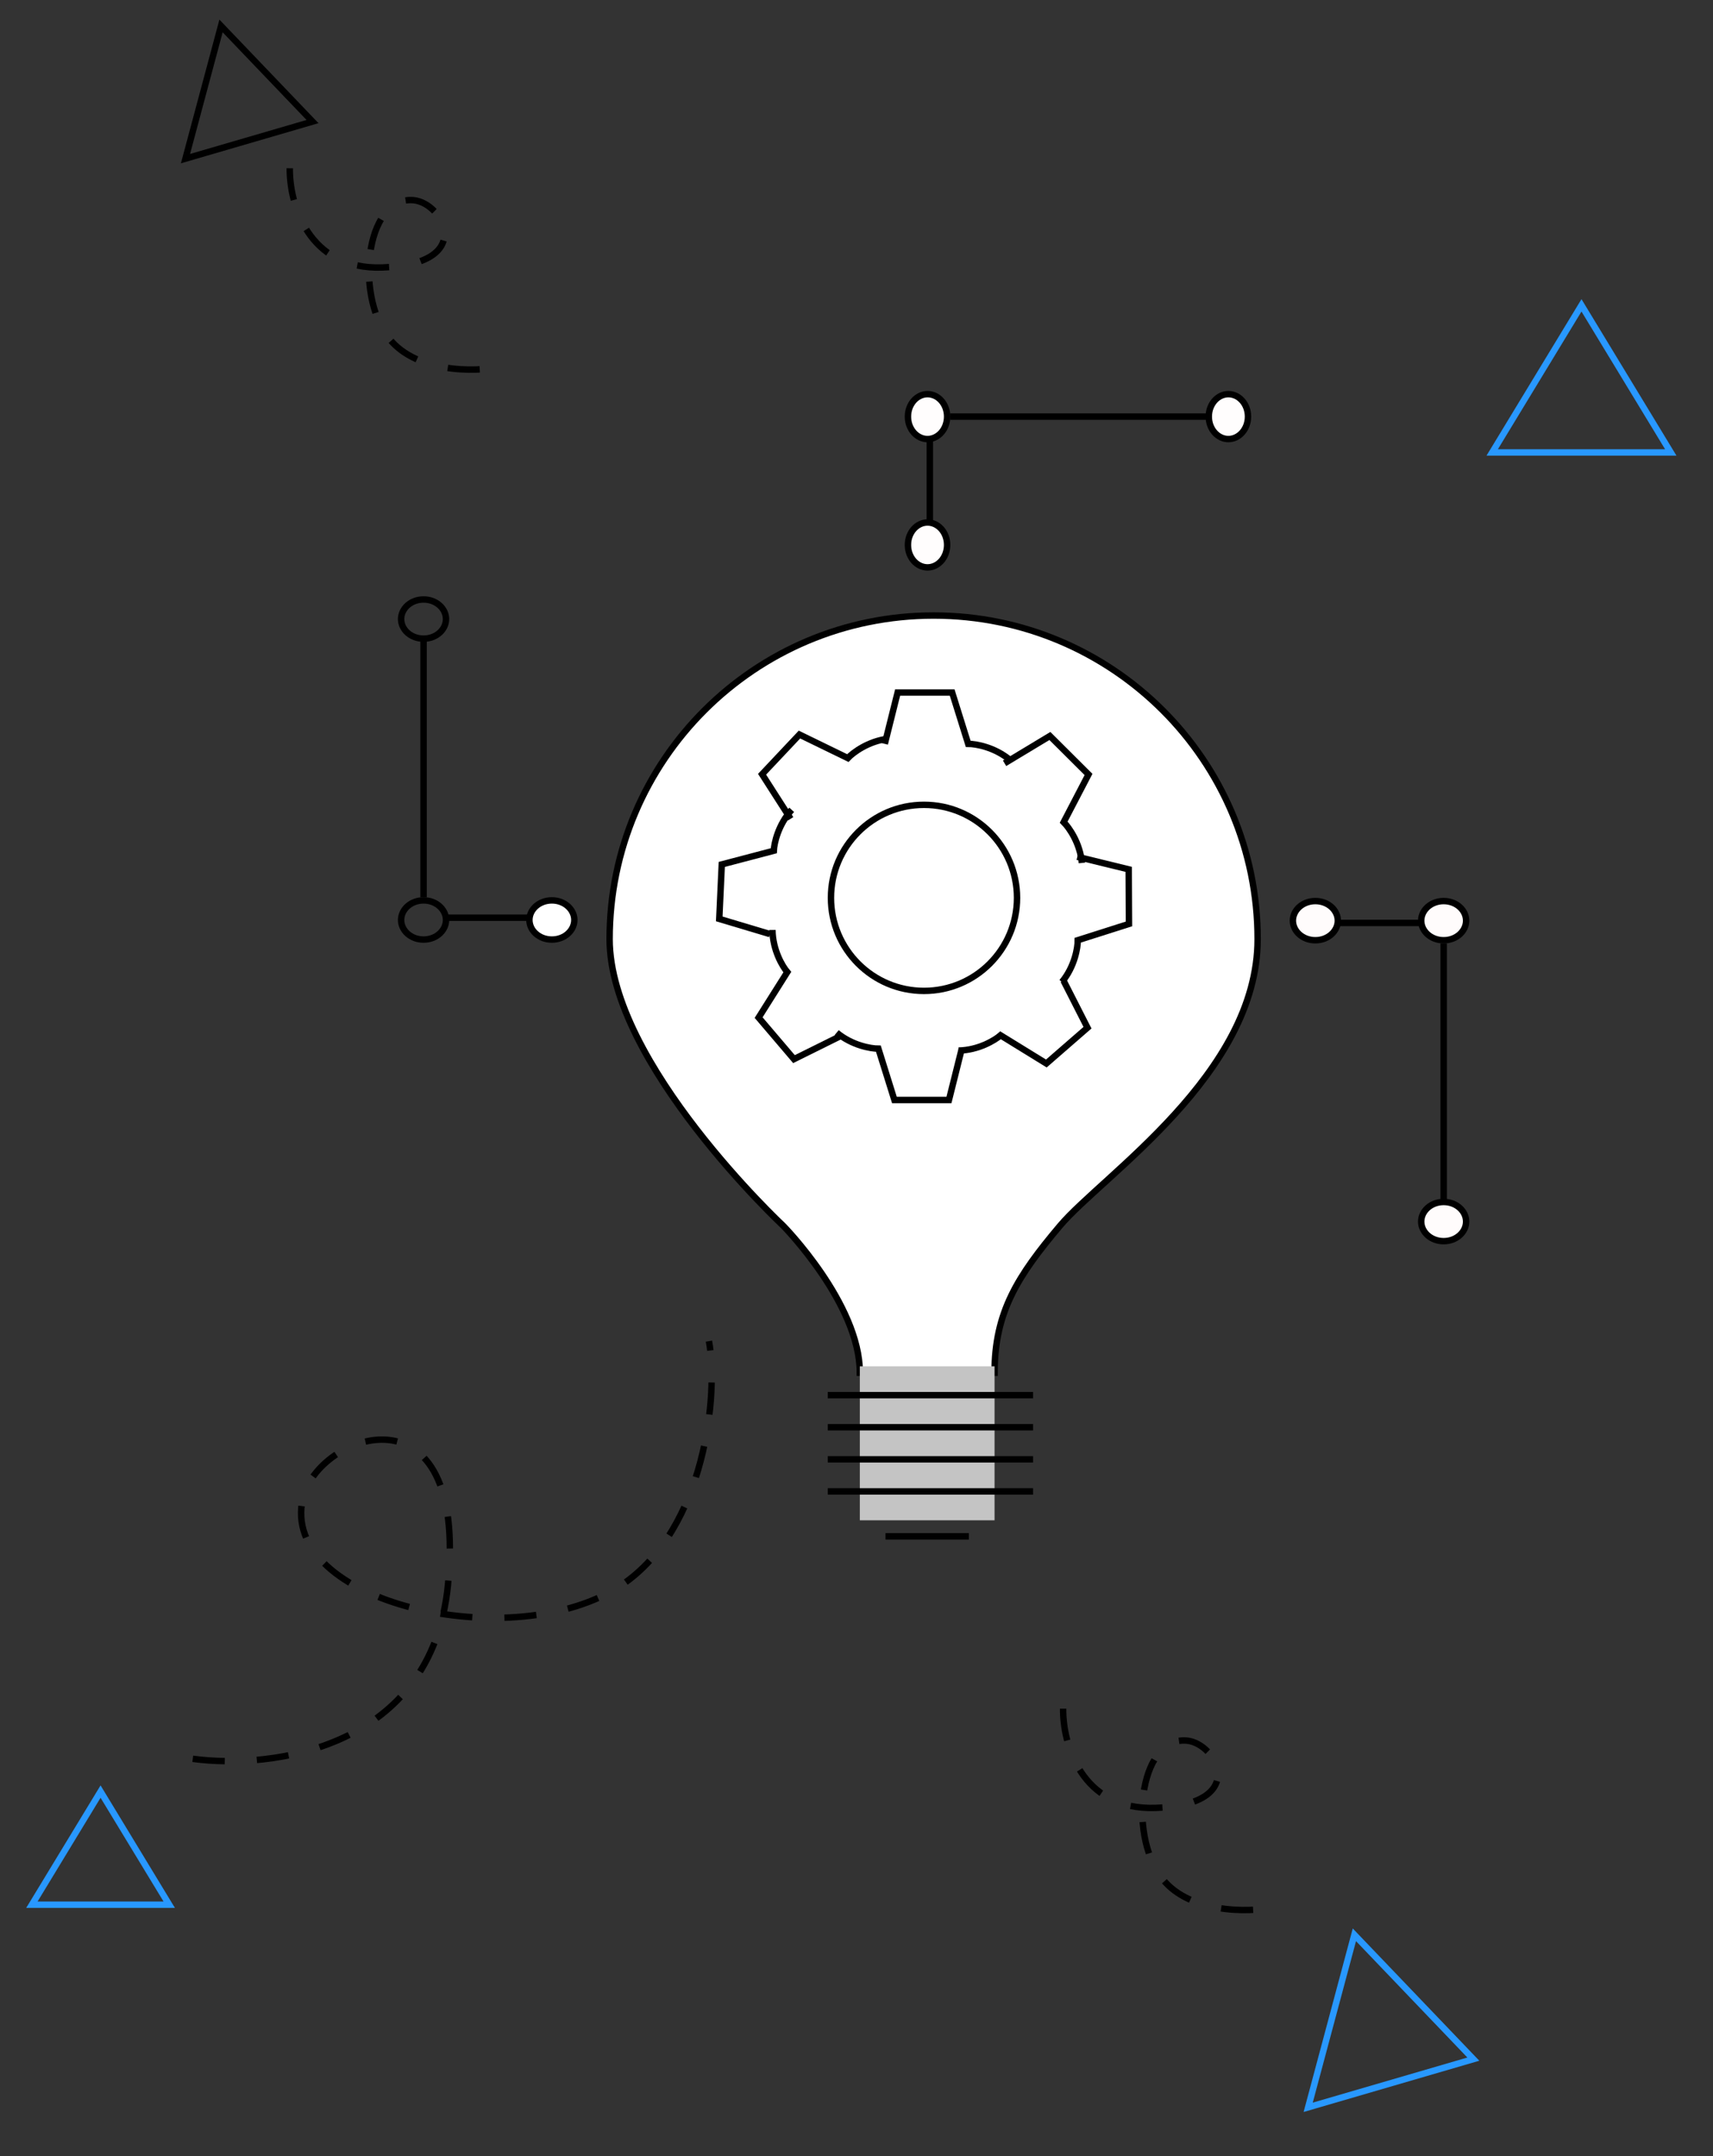 <svg width="267" height="336" viewBox="0 0 267 336" fill="none" xmlns="http://www.w3.org/2000/svg">
<rect x="0" y="0" width="267" height="336" fill="#333333" stroke="none"/>
<path d="M30.048 274.095C42.252 275.753 67.292 272.649 69.823 246.976C72.987 214.884 49.622 223.407 47.224 233.416C43.281 249.87 80.258 258.229 96.943 246.976C109.996 238.172 112.009 217.144 110.503 209.008" stroke="black" stroke-dasharray="5 5"/>
<path d="M165.214 191.03C171.801 183.218 196.019 167.409 196.019 146.351C196.019 118.501 173.409 95.924 145.519 95.924C117.628 95.924 95.019 118.501 95.019 146.351C95.019 165.754 122.082 191.03 122.082 191.03C122.082 191.03 134.019 203.154 134.019 213.924H155.019C155.019 204.478 158.627 198.842 165.214 191.03Z" fill="white" stroke="black"/>
<rect x="134.019" y="212.924" width="21" height="24" fill="#C4C4C4"/>
<circle cx="144.019" cy="139.924" r="14.5" stroke="black"/>
<path d="M137.91 115.924L139.91 107.924H148.41L150.91 115.924C152.076 115.924 155.01 116.424 157.41 118.424" stroke="black"/>
<path d="M165.763 152.81L169.504 160.158L163.091 165.737L155.954 161.342C155.074 162.108 152.533 163.656 149.409 163.722" stroke="black"/>
<path d="M123.232 127.602L118.781 120.659L124.611 114.473L132.148 118.141C132.948 117.292 135.323 115.5 138.425 115.125" stroke="black"/>
<path d="M149.91 163.424L147.91 171.424H139.41L136.91 163.424C135.743 163.424 132.81 162.924 130.41 160.924" stroke="black"/>
<path d="M156.579 118.953L163.642 114.696L169.664 120.693L165.791 128.126C166.618 128.949 168.343 131.374 168.633 134.484" stroke="black"/>
<path d="M167.918 133.524L175.929 135.482L175.973 143.982L167.987 146.524C167.993 147.691 167.508 150.627 165.521 153.037" stroke="black"/>
<path d="M131.142 161.392L123.755 165.055L118.244 158.583L122.715 151.493C121.958 150.605 120.437 148.048 120.404 144.924" stroke="black"/>
<path d="M120.01 145.567L112.111 143.202L112.501 134.711L120.607 132.581C120.661 131.415 121.295 128.508 123.403 126.203" stroke="black"/>
<line x1="138.019" y1="239.424" x2="151.019" y2="239.424" stroke="black"/>
<line x1="129.019" y1="217.424" x2="161.019" y2="217.424" stroke="black"/>
<line x1="129.019" y1="232.424" x2="161.019" y2="232.424" stroke="black"/>
<line x1="129.019" y1="227.424" x2="161.019" y2="227.424" stroke="black"/>
<line x1="129.019" y1="222.424" x2="161.019" y2="222.424" stroke="black"/>
<path d="M147.624 84.924C147.624 86.914 146.203 88.424 144.571 88.424C142.94 88.424 141.519 86.914 141.519 84.924C141.519 82.933 142.94 81.424 144.571 81.424C146.203 81.424 147.624 82.933 147.624 84.924Z" fill="#FFFDFD" stroke="black"/>
<path d="M194.519 64.924C194.519 66.914 193.098 68.424 191.466 68.424C189.834 68.424 188.414 66.914 188.414 64.924C188.414 62.933 189.834 61.424 191.466 61.424C193.098 61.424 194.519 62.933 194.519 64.924Z" fill="#FFFDFD" stroke="black"/>
<path d="M147.624 64.924C147.624 66.914 146.203 68.424 144.571 68.424C142.94 68.424 141.519 66.914 141.519 64.924C141.519 62.933 142.94 61.424 144.571 61.424C146.203 61.424 147.624 62.933 147.624 64.924Z" fill="#FFFDFD" stroke="black"/>
<path d="M144.927 81.324V68.524" stroke="black"/>
<path d="M148.124 64.924H188.269" stroke="black"/>
<path d="M86.019 140.318C88.009 140.318 89.519 141.739 89.519 143.371C89.519 145.003 88.009 146.424 86.019 146.424C84.028 146.424 82.519 145.003 82.519 143.371C82.519 141.739 84.028 140.318 86.019 140.318Z" fill="white" stroke="black"/>
<path d="M66.019 93.424C68.009 93.424 69.519 94.844 69.519 96.476C69.519 98.108 68.009 99.529 66.019 99.529C64.028 99.529 62.519 98.108 62.519 96.476C62.519 94.844 64.028 93.424 66.019 93.424Z" stroke="black"/>
<path d="M66.019 140.318C68.009 140.318 69.519 141.739 69.519 143.371C69.519 145.003 68.009 146.424 66.019 146.424C64.028 146.424 62.519 145.003 62.519 143.371C62.519 141.739 64.028 140.318 66.019 140.318Z" stroke="black"/>
<path d="M82.419 143.016H69.619" stroke="black"/>
<path d="M66.019 139.818V99.674" stroke="black"/>
<path d="M205.019 146.529C203.028 146.529 201.519 145.108 201.519 143.476C201.519 141.844 203.028 140.424 205.019 140.424C207.009 140.424 208.519 141.844 208.519 143.476C208.519 145.108 207.009 146.529 205.019 146.529Z" fill="#FFFCFC" stroke="black"/>
<path d="M225.019 193.424C223.028 193.424 221.519 192.003 221.519 190.371C221.519 188.739 223.028 187.318 225.019 187.318C227.009 187.318 228.519 188.739 228.519 190.371C228.519 192.003 227.009 193.424 225.019 193.424Z" fill="#FFFCFC" stroke="black"/>
<path d="M225.019 146.529C223.028 146.529 221.519 145.108 221.519 143.476C221.519 141.844 223.028 140.424 225.019 140.424C227.009 140.424 228.519 141.844 228.519 143.476C228.519 145.108 227.009 146.529 225.019 146.529Z" fill="#FFFCFC" stroke="black"/>
<path d="M208.619 143.831H221.419" stroke="black"/>
<path d="M225.019 147.029V187.174" stroke="black"/>
<path d="M246.501 47.584L232.584 70.509L260.418 70.509L246.501 47.584Z" stroke="#2898FF"/>
<path d="M15.674 279.202L4.969 296.834L26.378 296.834L15.674 279.202Z" stroke="#2898FF"/>
<path d="M229.646 320.897L211.105 301.521L203.901 328.406L229.646 320.897Z" stroke="#2898FF"/>
<path d="M48.712 18.947L34.451 4.044L28.91 24.723L48.712 18.947Z" stroke="black"/>
<path d="M45.166 26.221C45.099 31.552 47.895 42.106 59.618 41.685C74.271 41.159 69.124 31.641 64.475 31.2C56.832 30.474 55.123 46.819 61.13 53.313C65.829 58.394 75.427 58.024 79.014 56.9" stroke="black" stroke-dasharray="5 5"/>
<path d="M165.707 266.283C165.64 271.613 168.436 282.167 180.159 281.746C194.812 281.22 189.665 271.702 185.016 271.261C177.373 270.536 175.664 286.881 181.671 293.375C186.37 298.455 195.968 298.085 199.555 296.961" stroke="black" stroke-dasharray="5 5"/>
</svg>
